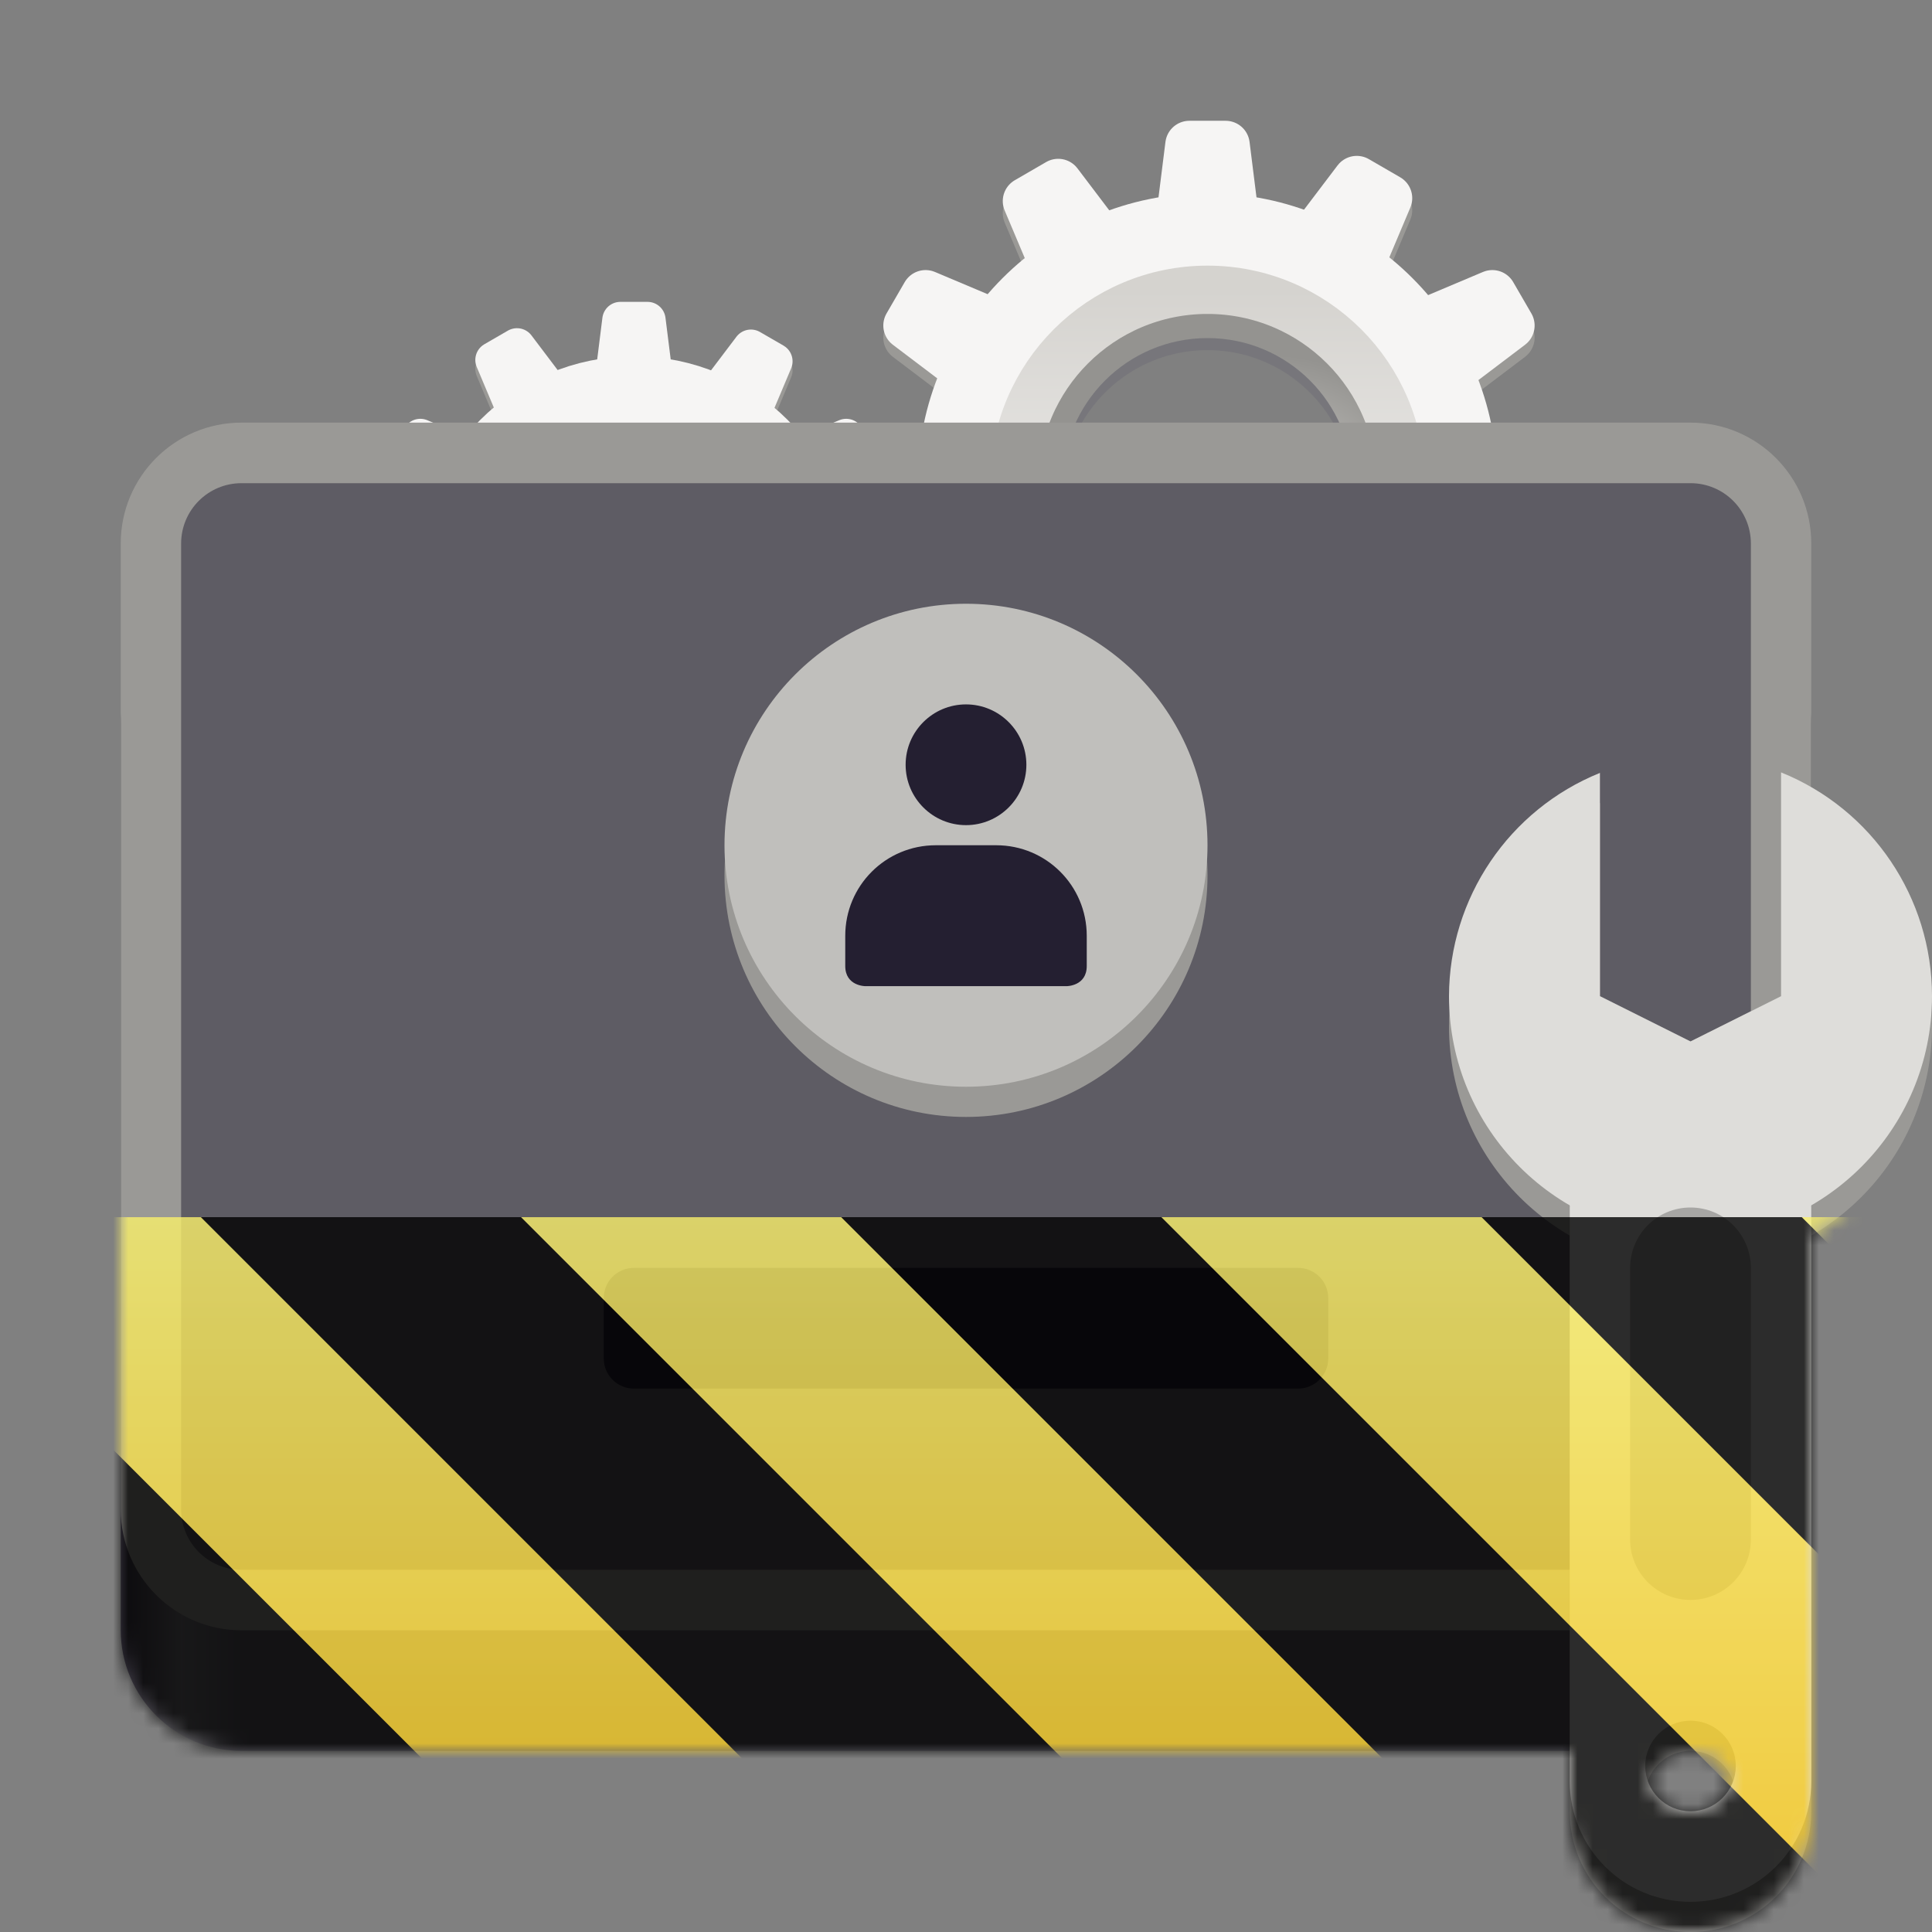 <?xml version="1.0" encoding="UTF-8"?>
<svg height="128px" viewBox="0 0 128 128" width="128px" xmlns="http://www.w3.org/2000/svg" xmlns:xlink="http://www.w3.org/1999/xlink">
    <rect x="0" y="0" width="128" height="128" fill="#808080" stroke="none"/>
    <linearGradient id="a" gradientUnits="userSpaceOnUse" x1="64" x2="64" y1="262.5" y2="232">
        <stop offset="0" stop-color="#9a9996"/>
        <stop offset="1" stop-color="#77767b"/>
    </linearGradient>
    <radialGradient id="b" cx="-243.067" cy="-74.6" gradientUnits="userSpaceOnUse" r="28.267">
        <stop offset="0" stop-color="#d5d3cf"/>
        <stop offset="1" stop-color="#949390"/>
    </radialGradient>
    <linearGradient id="c" gradientUnits="userSpaceOnUse" x1="204" x2="268" y1="-64" y2="-64">
        <stop offset="0" stop-color="#d5d3cf"/>
        <stop offset="1" stop-color="#f6f5f4"/>
    </linearGradient>
    <linearGradient id="d" gradientUnits="userSpaceOnUse" x1="8" x2="120" y1="116" y2="116">
        <stop offset="0" stop-color="#3d3846"/>
        <stop offset="0.036" stop-color="#77767b"/>
        <stop offset="0.071" stop-color="#5e5c64"/>
        <stop offset="0.929" stop-color="#5e5c64"/>
        <stop offset="0.964" stop-color="#77767b"/>
        <stop offset="1" stop-color="#3d3846"/>
    </linearGradient>
    <clipPath id="e">
        <rect height="128" width="128"/>
    </clipPath>
    <clipPath id="f">
        <rect height="128" width="128"/>
    </clipPath>
    <filter id="g" height="100%" width="100%" x="0%" y="0%">
        <feColorMatrix in="SourceGraphic" type="matrix" values="0 0 0 0 1 0 0 0 0 1 0 0 0 0 1 0 0 0 1 0"/>
    </filter>
    <mask id="h">
        <g clip-path="url(#f)" filter="url(#g)">
            <g clip-path="url(#e)">
                <path d="m 66.998 121.998 h -5.996 l -2.002 -15.996 h 10 z m 0 0" fill="#9a9996" stroke="#9a9996" stroke-linecap="round" stroke-linejoin="round" stroke-width="8" transform="matrix(0.4 0 0 0.4 54.4 6.4)"/>
                <path d="m 61.002 9.996 h 5.996 l 2.002 16.006 h -10 z m 0 0" fill="#9a9996" stroke="#9a9996" stroke-linecap="round" stroke-linejoin="round" stroke-width="8" transform="matrix(0.4 0 0 0.4 54.4 6.4)"/>
                <path d="m 667 291.996 h -5.996 l -2.002 -15.996 h 10 z m 0 0" fill="#9a9996" stroke="#9a9996" stroke-linecap="round" stroke-linejoin="round" stroke-width="8" transform="matrix(0 0.4 -0.4 0 174.4 -232.8)"/>
                <path d="m 661.004 180.004 h 5.996 l 2.002 15.996 h -10 z m 0 0" fill="#9a9996" stroke="#9a9996" stroke-linecap="round" stroke-linejoin="round" stroke-width="8" transform="matrix(0 0.4 -0.4 0 174.4 -232.8)"/>
                <path d="m 667.005 292 l -6.003 -0.007 l -2.006 -15.993 l 10.002 -0.001 z m 0 0" fill="#9a9996" stroke="#9a9996" stroke-linecap="round" stroke-linejoin="round" stroke-width="8" transform="matrix(-0.2 0.346 -0.346 -0.2 294.553 -150.016)"/>
                <path d="m 660.999 179.997 l 6.003 0.007 l 1.997 15.998 l -10.002 0.001 z m 0 0" fill="#9a9996" stroke="#9a9996" stroke-linecap="round" stroke-linejoin="round" stroke-width="8" transform="matrix(-0.2 0.346 -0.346 -0.2 294.553 -150.016)"/>
                <path d="m 666.997 292.001 l -5.998 -0.001 l -2.001 -16.006 l 10.01 0.006 z m 0 0" fill="#9a9996" stroke="#9a9996" stroke-linecap="round" stroke-linejoin="round" stroke-width="8" transform="matrix(-0.346 0.2 -0.2 -0.346 357.216 -18.247)"/>
                <path d="m 661.001 180.004 l 5.998 0.001 l 2.006 15.998 l -10.01 -0.006 z m 0 0" fill="#9a9996" stroke="#9a9996" stroke-linecap="round" stroke-linejoin="round" stroke-width="8" transform="matrix(-0.346 0.2 -0.2 -0.346 357.216 -18.247)"/>
                <path d="m 666.999 291.994 l -5.998 0.001 l -2.006 -15.993 l 10.01 -0.006 z m 0 0" fill="#9a9996" stroke="#9a9996" stroke-linecap="round" stroke-linejoin="round" stroke-width="8" transform="matrix(0.346 0.2 -0.2 0.346 -102.816 -181.753)"/>
                <path d="m 660.999 180 l 5.998 -0.001 l 2.011 16.002 l -10.01 0.006 z m 0 0" fill="#9a9996" stroke="#9a9996" stroke-linecap="round" stroke-linejoin="round" stroke-width="8" transform="matrix(0.346 0.2 -0.2 0.346 -102.816 -181.753)"/>
                <path d="m 667.002 291.995 l -6.003 0.007 l -2.001 -16.006 l 10.002 0.001 z m 0 0" fill="#9a9996" stroke="#9a9996" stroke-linecap="round" stroke-linejoin="round" stroke-width="8" transform="matrix(0.2 0.346 -0.346 0.2 28.953 -244.416)"/>
                <path d="m 661.001 180.007 l 6.003 -0.007 l 1.993 16.002 l -10.002 -0.001 z m 0 0" fill="#9a9996" stroke="#9a9996" stroke-linecap="round" stroke-linejoin="round" stroke-width="8" transform="matrix(0.2 0.346 -0.346 0.2 28.953 -244.416)"/>
                <path d="m 66.998 119.996 h -5.996 l -2.002 -15.996 h 10 z m 0 0" fill="#f6f5f4" stroke="#f6f5f4" stroke-linecap="round" stroke-linejoin="round" stroke-width="8" transform="matrix(0.4 0 0 0.4 54.4 6.4)"/>
                <path d="m 61.002 8.004 h 5.996 l 2.002 15.996 h -10 z m 0 0" fill="#f6f5f4" stroke="#f6f5f4" stroke-linecap="round" stroke-linejoin="round" stroke-width="8" transform="matrix(0.4 0 0 0.4 54.4 6.4)"/>
                <path d="m 666.998 291.996 h -5.996 l -2.002 -15.996 h 10 z m 0 0" fill="#f6f5f4" stroke="#f6f5f4" stroke-linecap="round" stroke-linejoin="round" stroke-width="8" transform="matrix(0 0.4 -0.4 0 174.4 -233.6)"/>
                <path d="m 661.002 180.004 h 5.996 l 2.002 15.996 h -10 z m 0 0" fill="#f6f5f4" stroke="#f6f5f4" stroke-linecap="round" stroke-linejoin="round" stroke-width="8" transform="matrix(0 0.4 -0.4 0 174.4 -233.6)"/>
                <path d="m 667.003 292.001 l -6.003 -0.007 l -2.006 -15.993 l 10.002 -0.001 z m 0 0" fill="#f6f5f4" stroke="#f6f5f4" stroke-linecap="round" stroke-linejoin="round" stroke-width="8" transform="matrix(-0.2 0.346 -0.346 -0.2 294.553 -150.816)"/>
                <path d="m 660.998 179.998 l 6.003 0.007 l 2.006 15.993 l -10.01 0.006 z m 0 0" fill="#f6f5f4" stroke="#f6f5f4" stroke-linecap="round" stroke-linejoin="round" stroke-width="8" transform="matrix(-0.2 0.346 -0.346 -0.2 294.553 -150.816)"/>
                <path d="m 667.001 291.994 l -6.003 0.007 l -2.001 -16.006 l 10.01 0.006 z m 0 0" fill="#f6f5f4" stroke="#f6f5f4" stroke-linecap="round" stroke-linejoin="round" stroke-width="8" transform="matrix(-0.346 0.2 -0.2 -0.346 357.216 -19.047)"/>
                <path d="m 661 180.006 l 6.003 -0.007 l 2.001 16.006 l -10.01 -0.006 z m 0 0" fill="#f6f5f4" stroke="#f6f5f4" stroke-linecap="round" stroke-linejoin="round" stroke-width="8" transform="matrix(-0.346 0.2 -0.2 -0.346 357.216 -19.047)"/>
                <path d="m 667.003 292.001 l -6.003 -0.007 l -2.006 -15.993 l 10.01 -0.006 z m 0 0" fill="#f6f5f4" stroke="#f6f5f4" stroke-linecap="round" stroke-linejoin="round" stroke-width="8" transform="matrix(0.346 0.2 -0.2 0.346 -102.816 -182.553)"/>
                <path d="m 660.998 179.998 l 6.003 0.007 l 2.006 15.993 l -10.01 0.006 z m 0 0" fill="#f6f5f4" stroke="#f6f5f4" stroke-linecap="round" stroke-linejoin="round" stroke-width="8" transform="matrix(0.346 0.2 -0.2 0.346 -102.816 -182.553)"/>
                <path d="m 667.001 291.994 l -6.003 0.007 l -2.001 -16.006 l 10.01 0.006 z m 0 0" fill="#f6f5f4" stroke="#f6f5f4" stroke-linecap="round" stroke-linejoin="round" stroke-width="8" transform="matrix(0.2 0.346 -0.346 0.2 28.953 -245.216)"/>
                <path d="m 661 180.006 l 6.003 -0.007 l 1.993 16.002 l -10.002 -0.001 z m 0 0" fill="#f6f5f4" stroke="#f6f5f4" stroke-linecap="round" stroke-linejoin="round" stroke-width="8" transform="matrix(0.2 0.346 -0.346 0.2 28.953 -245.216)"/>
                <path d="m 99.996 238.002 c 0 19.883 -16.113 35.996 -35.996 35.996 s -35.996 -16.113 -35.996 -35.996 s 16.113 -36.006 35.996 -36.006 s 35.996 16.123 35.996 36.006 z m 0 0" fill="none" stroke="url(#a)" stroke-width="24" transform="matrix(0.4 0 0 0.4 54.4 -62.4)"/>
                <path d="m 101.998 64 c 0 20.986 -17.012 37.998 -37.998 37.998 s -37.998 -17.012 -37.998 -37.998 s 17.012 -37.998 37.998 -37.998 s 37.998 17.012 37.998 37.998 z m 0 0" fill="none" stroke="#f6f5f4" stroke-width="20" transform="matrix(0.4 0 0 0.4 54.4 6.4)"/>
                <path d="m -209.496 -64 c 0 14.639 -11.865 26.504 -26.504 26.504 s -26.504 -11.865 -26.504 -26.504 s 11.865 -26.504 26.504 -26.504 s 26.504 11.865 26.504 26.504 z m -0.01 0 h 0.01 m 0 0" fill="none" stroke="url(#b)" stroke-linecap="square" stroke-linejoin="round" stroke-width="5" transform="matrix(0 -0.4 -0.4 0 54.4 -62.4)"/>
                <path d="m 268.002 -64 c 0 17.676 -14.326 32.002 -32.002 32.002 c -17.676 0 -32.002 -14.326 -32.002 -32.002 c 0 -17.676 14.326 -32.002 32.002 -32.002 c 17.676 0 32.002 14.326 32.002 32.002 z m 0 0" fill="none" stroke="url(#c)" stroke-linecap="square" stroke-linejoin="round" stroke-width="8" transform="matrix(0 0.4 -0.4 0 54.4 -62.4)"/>
                <path d="m 66.995 121.995 h -5.99 l -2.005 -15.99 h 10 z m 0 0" fill="#9a9996" stroke="#9a9996" stroke-linecap="round" stroke-linejoin="round" stroke-width="8" transform="matrix(0.3 0 0 0.3 22.8 18.8)"/>
                <path d="m 61.005 10.003 h 5.99 l 2.005 16.003 h -10 z m 0 0" fill="#9a9996" stroke="#9a9996" stroke-linecap="round" stroke-linejoin="round" stroke-width="8" transform="matrix(0.3 0 0 0.3 22.8 18.8)"/>
                <path d="m 667 292.003 h -6.003 l -1.992 -16.003 h 10 z m 0 0" fill="#9a9996" stroke="#9a9996" stroke-linecap="round" stroke-linejoin="round" stroke-width="8" transform="matrix(0 0.3 -0.3 0 112.8 -160.6)"/>
                <path d="m 660.997 179.997 h 6.003 l 2.005 16.003 h -10 z m 0 0" fill="#9a9996" stroke="#9a9996" stroke-linecap="round" stroke-linejoin="round" stroke-width="8" transform="matrix(0 0.3 -0.3 0 112.8 -160.6)"/>
                <path d="m 667.005 292 l -6.003 -0.007 l -2.004 -15.998 l 9.999 0.001 z m 0 0" fill="#9a9996" stroke="#9a9996" stroke-linecap="round" stroke-linejoin="round" stroke-width="8" transform="matrix(-0.15 0.26 -0.26 -0.15 202.915 -98.512)"/>
                <path d="m 660.994 180.001 l 6.003 0.007 l 2.004 15.998 l -9.999 -0.001 z m 0 0" fill="#9a9996" stroke="#9a9996" stroke-linecap="round" stroke-linejoin="round" stroke-width="8" transform="matrix(-0.15 0.26 -0.26 -0.15 202.915 -98.512)"/>
                <path d="m 667 292.003 l -5.997 -0.004 l -2.009 -16 l 10.01 0.006 z m 0 0" fill="#9a9996" stroke="#9a9996" stroke-linecap="round" stroke-linejoin="round" stroke-width="8" transform="matrix(-0.26 0.15 -0.15 -0.26 249.912 0.315)"/>
                <path d="m 660.999 180 l 5.997 0.004 l 2.009 16 l -10.01 -0.006 z m 0 0" fill="#9a9996" stroke="#9a9996" stroke-linecap="round" stroke-linejoin="round" stroke-width="8" transform="matrix(-0.26 0.15 -0.15 -0.26 249.912 0.315)"/>
                <path d="m 666.996 291.996 l -5.997 0.004 l -2.004 -15.998 l 10.01 -0.006 z m 0 0" fill="#9a9996" stroke="#9a9996" stroke-linecap="round" stroke-linejoin="round" stroke-width="8" transform="matrix(0.26 0.15 -0.15 0.26 -95.112 -122.315)"/>
                <path d="m 661.003 180.001 l 5.997 -0.004 l 2.004 15.998 l -10.01 0.006 z m 0 0" fill="#9a9996" stroke="#9a9996" stroke-linecap="round" stroke-linejoin="round" stroke-width="8" transform="matrix(0.26 0.15 -0.15 0.26 -95.112 -122.315)"/>
                <path d="m 666.997 291.992 l -6.003 0.007 l -1.991 -16.004 l 9.999 -0.001 z m 0 0" fill="#9a9996" stroke="#9a9996" stroke-linecap="round" stroke-linejoin="round" stroke-width="8" transform="matrix(0.15 0.26 -0.26 0.15 3.715 -169.312)"/>
                <path d="m 661.001 180.007 l 6.003 -0.007 l 1.991 16.004 l -9.999 0.001 z m 0 0" fill="#9a9996" stroke="#9a9996" stroke-linecap="round" stroke-linejoin="round" stroke-width="8" transform="matrix(0.15 0.26 -0.26 0.15 3.715 -169.312)"/>
                <path d="m 66.995 120.003 h -5.99 l -2.005 -16.003 h 10 z m 0 0" fill="#f6f5f4" stroke="#f6f5f4" stroke-linecap="round" stroke-linejoin="round" stroke-width="8" transform="matrix(0.3 0 0 0.3 22.8 18.8)"/>
                <path d="m 61.005 7.997 h 5.99 l 2.005 16.003 h -10 z m 0 0" fill="#f6f5f4" stroke="#f6f5f4" stroke-linecap="round" stroke-linejoin="round" stroke-width="8" transform="matrix(0.3 0 0 0.3 22.8 18.8)"/>
                <path d="m 666.995 292.003 h -5.99 l -2.005 -16.003 h 10 z m 0 0" fill="#f6f5f4" stroke="#f6f5f4" stroke-linecap="round" stroke-linejoin="round" stroke-width="8" transform="matrix(0 0.3 -0.3 0 112.8 -161.2)"/>
                <path d="m 661.005 179.997 h 5.99 l 2.005 16.003 h -10 z m 0 0" fill="#f6f5f4" stroke="#f6f5f4" stroke-linecap="round" stroke-linejoin="round" stroke-width="8" transform="matrix(0 0.3 -0.3 0 112.8 -161.2)"/>
                <path d="m 667 292.003 l -6.003 -0.007 l -2.004 -15.998 l 9.999 0.001 z m 0 0" fill="#f6f5f4" stroke="#f6f5f4" stroke-linecap="round" stroke-linejoin="round" stroke-width="8" transform="matrix(-0.15 0.26 -0.26 -0.15 202.915 -99.112)"/>
                <path d="m 661 179.997 l 6.003 0.007 l 2.004 15.998 l -10.01 0.006 z m 0 0" fill="#f6f5f4" stroke="#f6f5f4" stroke-linecap="round" stroke-linejoin="round" stroke-width="8" transform="matrix(-0.15 0.26 -0.26 -0.15 202.915 -99.112)"/>
                <path d="m 667.003 291.996 l -6.003 0.007 l -2.002 -16.011 l 10.01 0.006 z m 0 0" fill="#f6f5f4" stroke="#f6f5f4" stroke-linecap="round" stroke-linejoin="round" stroke-width="8" transform="matrix(-0.26 0.15 -0.15 -0.26 249.912 -0.285)"/>
                <path d="m 660.997 180.004 l 6.003 -0.007 l 2.002 16.011 l -10.01 -0.006 z m 0 0" fill="#f6f5f4" stroke="#f6f5f4" stroke-linecap="round" stroke-linejoin="round" stroke-width="8" transform="matrix(-0.26 0.15 -0.15 -0.26 249.912 -0.285)"/>
                <path d="m 667 292.003 l -6.003 -0.007 l -2.004 -15.998 l 10.01 -0.006 z m 0 0" fill="#f6f5f4" stroke="#f6f5f4" stroke-linecap="round" stroke-linejoin="round" stroke-width="8" transform="matrix(0.26 0.15 -0.15 0.26 -95.112 -122.915)"/>
                <path d="m 661.001 179.996 l 6.003 0.007 l 2.004 15.998 l -10.01 0.006 z m 0 0" fill="#f6f5f4" stroke="#f6f5f4" stroke-linecap="round" stroke-linejoin="round" stroke-width="8" transform="matrix(0.26 0.15 -0.15 0.26 -95.112 -122.915)"/>
                <path d="m 667.004 291.996 l -6.003 0.007 l -2.002 -16.011 l 10.01 0.006 z m 0 0" fill="#f6f5f4" stroke="#f6f5f4" stroke-linecap="round" stroke-linejoin="round" stroke-width="8" transform="matrix(0.15 0.26 -0.26 0.15 3.715 -169.912)"/>
                <path d="m 660.997 180.004 l 6.003 -0.007 l 1.991 16.004 l -9.999 0.001 z m 0 0" fill="#f6f5f4" stroke="#f6f5f4" stroke-linecap="round" stroke-linejoin="round" stroke-width="8" transform="matrix(0.15 0.26 -0.26 0.15 3.715 -169.912)"/>
                <path d="m 100.003 238.005 c 0 19.883 -16.12 35.99 -36.003 35.99 s -36.003 -16.107 -36.003 -35.99 c 0 -19.883 16.12 -36.003 36.003 -36.003 s 36.003 16.12 36.003 36.003 z m 0 0" fill="none" stroke="url(#a)" stroke-width="24" transform="matrix(0.3 0 0 0.3 22.8 -32.8)"/>
                <path d="m 101.995 64 c 0 20.99 -17.005 37.995 -37.995 37.995 s -37.995 -17.005 -37.995 -37.995 c 0 -20.99 17.005 -37.995 37.995 -37.995 s 37.995 17.005 37.995 37.995 z m 0 0" fill="none" stroke="#f6f5f4" stroke-width="20" transform="matrix(0.3 0 0 0.3 22.8 18.8)"/>
                <path d="m -209.503 -64 c 0 14.635 -11.862 26.497 -26.497 26.497 s -26.497 -11.862 -26.497 -26.497 s 11.862 -26.497 26.497 -26.497 s 26.497 11.862 26.497 26.497 z m 0 0" fill="none" stroke="url(#b)" stroke-linecap="square" stroke-linejoin="round" stroke-width="5" transform="matrix(0 -0.3 -0.3 0 22.8 -32.8)"/>
                <path d="m 16 40 h 96 c 4.418 0 8 3.582 8 8 v 60 c 0 4.418 -3.582 8 -8 8 h -96 c -4.418 0 -8 -3.582 -8 -8 v -60 c 0 -4.418 3.582 -8 8 -8 z m 0 0" fill="url(#d)"/>
                <path d="m 16 28 h 96 c 4.418 0 8 3.582 8 8 v 64.012 c 0 4.418 -3.582 8 -8 8 h -96 c -4.418 0 -8 -3.582 -8 -8 v -64.012 c 0 -4.418 3.582 -8 8 -8 z m 0 0" fill="#9a9996"/>
                <path d="m 16 32.012 h 96 c 2.211 0 4 1.789 4 4 v 63.988 c 0 2.211 -1.789 4 -4 4 h -96 c -2.211 0 -4 -1.789 -4 -4 v -63.988 c 0 -2.211 1.789 -4 4 -4 z m 0 0" fill="#5e5c64"/>
                <path d="m 80 58 c 0 8.836 -7.164 16 -16 16 s -16 -7.164 -16 -16 s 7.164 -16 16 -16 s 16 7.164 16 16 z m 0 0" fill="#9a9996"/>
                <path d="m 80 56 c 0 8.836 -7.164 16 -16 16 s -16 -7.164 -16 -16 s 7.164 -16 16 -16 s 16 7.164 16 16 z m 0 0" fill="#c0bfbc"/>
                <path d="m 64 46.668 c -2.207 0 -4 1.793 -4 4 s 1.793 4 4 4 s 4 -1.793 4 -4 s -1.793 -4 -4 -4 z m -2 9.332 c -3.324 0 -6 2.68 -6 6 v 2 c 0 1.336 1.332 1.336 1.332 1.336 h 13.336 s 1.332 0 1.332 -1.336 v -2 c 0 -3.32 -2.676 -6 -6 -6 z m 0 0" fill="#241f31"/>
                <path d="m 42 84 h 44 c 1.105 0 2 0.895 2 2 v 4 c 0 1.105 -0.895 2 -2 2 h -44 c -1.105 0 -2 -0.895 -2 -2 v -4 c 0 -1.105 0.895 -2 2 -2 z m 0 0" fill="#241f31"/>
                <path d="m 118 53.172 v 12.828 l -6 3 l -6 -3 v -12.793 c -6.031 2.438 -9.984 8.289 -10 14.793 c 0 8.836 7.164 16 16 16 s 16 -7.164 16 -16 c 0 -6.52 -3.957 -12.387 -10 -14.828 z m 0 0" fill="#9a9996"/>
                <path d="m 118 51.172 v 14.828 l -6 3 l -6 -3 v -14.793 c -6.031 2.438 -9.984 8.289 -10 14.793 c 0 8.836 7.164 16 16 16 s 16 -7.164 16 -16 c 0 -6.52 -3.957 -12.387 -10 -14.828 z m 0 0" fill="#deddda"/>
                <path d="m 112 74 c -4.434 0 -8 3.566 -8 8 v 38 c 0 4.434 3.566 8 8 8 c 4.43 0 8 -3.566 8 -8 v -38 c 0 -4.434 -3.57 -8 -8 -8 z m 0 42 c 1.656 0 3 1.344 3 3 s -1.344 3 -3 3 s -3 -1.344 -3 -3 s 1.344 -3 3 -3 z m 0 0" fill="#9a9996"/>
                <path d="m 112 72 c -4.434 0 -8 3.566 -8 8 v 38 c 0 4.434 3.566 8 8 8 c 4.43 0 8 -3.566 8 -8 v -38 c 0 -4.434 -3.57 -8 -8 -8 z m 0 42 c 1.656 0 3 1.344 3 3 s -1.344 3 -3 3 s -3 -1.344 -3 -3 s 1.344 -3 3 -3 z m 0 0" fill="#deddda"/>
                <path d="m 112 80 c 2.207 0 4 1.789 4 4 v 18 c 0 2.211 -1.793 4 -4 4 c -2.211 0 -4 -1.789 -4 -4 v -18 c 0 -2.211 1.789 -4 4 -4 z m 0 0" fill="#a7a6a4"/>
            </g>
        </g>
    </mask>
    <mask id="i">
        <g filter="url(#g)">
            <rect fill-opacity="0.8" height="128" width="128"/>
        </g>
    </mask>
    <linearGradient id="j" gradientTransform="matrix(0 0.37 -0.985 0 295.385 -30.36)" gradientUnits="userSpaceOnUse" x1="300" x2="428" y1="235" y2="235">
        <stop offset="0" stop-color="#f9f06b"/>
        <stop offset="1" stop-color="#f5c211"/>
    </linearGradient>
    <clipPath id="k">
        <rect height="128" width="128"/>
    </clipPath>
    <clipPath id="l">
        <rect height="128" width="128"/>
    </clipPath>
    <path d="m 81.199 55.199 h -2.398 l -0.801 -6.398 h 4 z m 0 0" fill="#9a9996" stroke="#9a9996" stroke-linecap="round" stroke-linejoin="round" stroke-width="3.2"/>
    <path d="m 78.801 10.398 h 2.398 l 0.801 6.402 h -4 z m 0 0" fill="#9a9996" stroke="#9a9996" stroke-linecap="round" stroke-linejoin="round" stroke-width="3.2"/>
    <path d="m 667 291.996 h -5.996 l -2.002 -15.996 h 10 z m 0 0" fill="#9a9996" stroke="#9a9996" stroke-linecap="round" stroke-linejoin="round" stroke-width="8" transform="matrix(0 0.4 -0.4 0 174.4 -232.8)"/>
    <path d="m 661.004 180.004 h 5.996 l 2.002 15.996 h -10 z m 0 0" fill="#9a9996" stroke="#9a9996" stroke-linecap="round" stroke-linejoin="round" stroke-width="8" transform="matrix(0 0.4 -0.4 0 174.4 -232.8)"/>
    <path d="m 667.005 292 l -6.003 -0.007 l -2.006 -15.993 l 10.002 -0.001 z m 0 0" fill="#9a9996" stroke="#9a9996" stroke-linecap="round" stroke-linejoin="round" stroke-width="8" transform="matrix(-0.2 0.346 -0.346 -0.2 294.553 -150.016)"/>
    <path d="m 660.999 179.997 l 6.003 0.007 l 1.997 15.998 l -10.002 0.001 z m 0 0" fill="#9a9996" stroke="#9a9996" stroke-linecap="round" stroke-linejoin="round" stroke-width="8" transform="matrix(-0.2 0.346 -0.346 -0.2 294.553 -150.016)"/>
    <path d="m 666.997 292.001 l -5.998 -0.001 l -2.001 -16.006 l 10.01 0.006 z m 0 0" fill="#9a9996" stroke="#9a9996" stroke-linecap="round" stroke-linejoin="round" stroke-width="8" transform="matrix(-0.346 0.2 -0.2 -0.346 357.216 -18.247)"/>
    <path d="m 661.001 180.004 l 5.998 0.001 l 2.006 15.998 l -10.01 -0.006 z m 0 0" fill="#9a9996" stroke="#9a9996" stroke-linecap="round" stroke-linejoin="round" stroke-width="8" transform="matrix(-0.346 0.2 -0.2 -0.346 357.216 -18.247)"/>
    <path d="m 666.999 291.994 l -5.998 0.001 l -2.006 -15.993 l 10.01 -0.006 z m 0 0" fill="#9a9996" stroke="#9a9996" stroke-linecap="round" stroke-linejoin="round" stroke-width="8" transform="matrix(0.346 0.2 -0.2 0.346 -102.816 -181.753)"/>
    <path d="m 660.999 180 l 5.998 -0.001 l 2.011 16.002 l -10.01 0.006 z m 0 0" fill="#9a9996" stroke="#9a9996" stroke-linecap="round" stroke-linejoin="round" stroke-width="8" transform="matrix(0.346 0.2 -0.2 0.346 -102.816 -181.753)"/>
    <path d="m 667.002 291.995 l -6.003 0.007 l -2.001 -16.006 l 10.002 0.001 z m 0 0" fill="#9a9996" stroke="#9a9996" stroke-linecap="round" stroke-linejoin="round" stroke-width="8" transform="matrix(0.2 0.346 -0.346 0.2 28.953 -244.416)"/>
    <path d="m 661.001 180.007 l 6.003 -0.007 l 1.993 16.002 l -10.002 -0.001 z m 0 0" fill="#9a9996" stroke="#9a9996" stroke-linecap="round" stroke-linejoin="round" stroke-width="8" transform="matrix(0.2 0.346 -0.346 0.2 28.953 -244.416)"/>
    <path d="m 81.199 54.398 h -2.398 l -0.801 -6.398 h 4 z m 0 0" fill="#f6f5f4" stroke="#f6f5f4" stroke-linecap="round" stroke-linejoin="round" stroke-width="3.2"/>
    <path d="m 78.801 9.602 h 2.398 l 0.801 6.398 h -4 z m 0 0" fill="#f6f5f4" stroke="#f6f5f4" stroke-linecap="round" stroke-linejoin="round" stroke-width="3.2"/>
    <path d="m 666.998 291.996 h -5.996 l -2.002 -15.996 h 10 z m 0 0" fill="#f6f5f4" stroke="#f6f5f4" stroke-linecap="round" stroke-linejoin="round" stroke-width="8" transform="matrix(0 0.4 -0.4 0 174.4 -233.6)"/>
    <path d="m 661.002 180.004 h 5.996 l 2.002 15.996 h -10 z m 0 0" fill="#f6f5f4" stroke="#f6f5f4" stroke-linecap="round" stroke-linejoin="round" stroke-width="8" transform="matrix(0 0.4 -0.4 0 174.4 -233.6)"/>
    <path d="m 667.003 292.001 l -6.003 -0.007 l -2.006 -15.993 l 10.002 -0.001 z m 0 0" fill="#f6f5f4" stroke="#f6f5f4" stroke-linecap="round" stroke-linejoin="round" stroke-width="8" transform="matrix(-0.2 0.346 -0.346 -0.2 294.553 -150.816)"/>
    <path d="m 660.998 179.998 l 6.003 0.007 l 2.006 15.993 l -10.01 0.006 z m 0 0" fill="#f6f5f4" stroke="#f6f5f4" stroke-linecap="round" stroke-linejoin="round" stroke-width="8" transform="matrix(-0.2 0.346 -0.346 -0.2 294.553 -150.816)"/>
    <path d="m 667.001 291.994 l -6.003 0.007 l -2.001 -16.006 l 10.01 0.006 z m 0 0" fill="#f6f5f4" stroke="#f6f5f4" stroke-linecap="round" stroke-linejoin="round" stroke-width="8" transform="matrix(-0.346 0.2 -0.2 -0.346 357.216 -19.047)"/>
    <path d="m 661 180.006 l 6.003 -0.007 l 2.001 16.006 l -10.01 -0.006 z m 0 0" fill="#f6f5f4" stroke="#f6f5f4" stroke-linecap="round" stroke-linejoin="round" stroke-width="8" transform="matrix(-0.346 0.2 -0.2 -0.346 357.216 -19.047)"/>
    <path d="m 667.003 292.001 l -6.003 -0.007 l -2.006 -15.993 l 10.01 -0.006 z m 0 0" fill="#f6f5f4" stroke="#f6f5f4" stroke-linecap="round" stroke-linejoin="round" stroke-width="8" transform="matrix(0.346 0.2 -0.2 0.346 -102.816 -182.553)"/>
    <path d="m 660.998 179.998 l 6.003 0.007 l 2.006 15.993 l -10.01 0.006 z m 0 0" fill="#f6f5f4" stroke="#f6f5f4" stroke-linecap="round" stroke-linejoin="round" stroke-width="8" transform="matrix(0.346 0.2 -0.2 0.346 -102.816 -182.553)"/>
    <path d="m 667.001 291.994 l -6.003 0.007 l -2.001 -16.006 l 10.01 0.006 z m 0 0" fill="#f6f5f4" stroke="#f6f5f4" stroke-linecap="round" stroke-linejoin="round" stroke-width="8" transform="matrix(0.2 0.346 -0.346 0.2 28.953 -245.216)"/>
    <path d="m 661 180.006 l 6.003 -0.007 l 1.993 16.002 l -10.002 -0.001 z m 0 0" fill="#f6f5f4" stroke="#f6f5f4" stroke-linecap="round" stroke-linejoin="round" stroke-width="8" transform="matrix(0.2 0.346 -0.346 0.2 28.953 -245.216)"/>
    <path d="m 99.996 238.002 c 0 19.883 -16.113 35.996 -35.996 35.996 s -35.996 -16.113 -35.996 -35.996 s 16.113 -36.006 35.996 -36.006 s 35.996 16.123 35.996 36.006 z m 0 0" fill="none" stroke="url(#a)" stroke-width="24" transform="matrix(0.4 0 0 0.4 54.4 -62.4)"/>
    <path d="m 95.199 32 c 0 8.395 -6.805 15.199 -15.199 15.199 s -15.199 -6.805 -15.199 -15.199 s 6.805 -15.199 15.199 -15.199 s 15.199 6.805 15.199 15.199 z m 0 0" fill="none" stroke="#f6f5f4" stroke-width="8"/>
    <g stroke-linejoin="round">
        <path d="m -209.496 -64 c 0 14.639 -11.865 26.504 -26.504 26.504 s -26.504 -11.865 -26.504 -26.504 s 11.865 -26.504 26.504 -26.504 s 26.504 11.865 26.504 26.504 z m -0.01 0 h 0.01 m 0 0" fill="none" stroke="url(#b)" stroke-linecap="square" stroke-width="5" transform="matrix(0 -0.4 -0.4 0 54.4 -62.4)"/>
        <path d="m 268.002 -64 c 0 17.676 -14.326 32.002 -32.002 32.002 c -17.676 0 -32.002 -14.326 -32.002 -32.002 c 0 -17.676 14.326 -32.002 32.002 -32.002 c 17.676 0 32.002 14.326 32.002 32.002 z m 0 0" fill="none" stroke="url(#c)" stroke-linecap="square" stroke-width="8" transform="matrix(0 0.4 -0.4 0 54.4 -62.4)"/>
        <path d="m 42.898 55.398 h -1.797 l -0.602 -4.797 h 3 z m 0 0" fill="#9a9996" stroke="#9a9996" stroke-linecap="round" stroke-width="2.4"/>
        <path d="m 41.102 21.801 h 1.797 l 0.602 4.801 h -3 z m 0 0" fill="#9a9996" stroke="#9a9996" stroke-linecap="round" stroke-width="2.4"/>
        <path d="m 667 292.003 h -6.003 l -1.992 -16.003 h 10 z m 0 0" fill="#9a9996" stroke="#9a9996" stroke-linecap="round" stroke-width="8" transform="matrix(0 0.3 -0.3 0 112.8 -160.6)"/>
        <path d="m 660.997 179.997 h 6.003 l 2.005 16.003 h -10 z m 0 0" fill="#9a9996" stroke="#9a9996" stroke-linecap="round" stroke-width="8" transform="matrix(0 0.3 -0.3 0 112.8 -160.6)"/>
        <path d="m 667.005 292 l -6.003 -0.007 l -2.004 -15.998 l 9.999 0.001 z m 0 0" fill="#9a9996" stroke="#9a9996" stroke-linecap="round" stroke-width="8" transform="matrix(-0.15 0.26 -0.26 -0.15 202.915 -98.512)"/>
        <path d="m 660.994 180.001 l 6.003 0.007 l 2.004 15.998 l -9.999 -0.001 z m 0 0" fill="#9a9996" stroke="#9a9996" stroke-linecap="round" stroke-width="8" transform="matrix(-0.15 0.26 -0.26 -0.15 202.915 -98.512)"/>
        <path d="m 667 292.003 l -5.997 -0.004 l -2.009 -16 l 10.01 0.006 z m 0 0" fill="#9a9996" stroke="#9a9996" stroke-linecap="round" stroke-width="8" transform="matrix(-0.26 0.15 -0.15 -0.26 249.912 0.315)"/>
        <path d="m 660.999 180 l 5.997 0.004 l 2.009 16 l -10.01 -0.006 z m 0 0" fill="#9a9996" stroke="#9a9996" stroke-linecap="round" stroke-width="8" transform="matrix(-0.26 0.15 -0.15 -0.26 249.912 0.315)"/>
        <path d="m 666.996 291.996 l -5.997 0.004 l -2.004 -15.998 l 10.01 -0.006 z m 0 0" fill="#9a9996" stroke="#9a9996" stroke-linecap="round" stroke-width="8" transform="matrix(0.26 0.15 -0.15 0.26 -95.112 -122.315)"/>
        <path d="m 661.003 180.001 l 5.997 -0.004 l 2.004 15.998 l -10.01 0.006 z m 0 0" fill="#9a9996" stroke="#9a9996" stroke-linecap="round" stroke-width="8" transform="matrix(0.26 0.15 -0.15 0.26 -95.112 -122.315)"/>
        <path d="m 666.997 291.992 l -6.003 0.007 l -1.991 -16.004 l 9.999 -0.001 z m 0 0" fill="#9a9996" stroke="#9a9996" stroke-linecap="round" stroke-width="8" transform="matrix(0.15 0.26 -0.26 0.15 3.715 -169.312)"/>
        <path d="m 661.001 180.007 l 6.003 -0.007 l 1.991 16.004 l -9.999 0.001 z m 0 0" fill="#9a9996" stroke="#9a9996" stroke-linecap="round" stroke-width="8" transform="matrix(0.15 0.26 -0.26 0.15 3.715 -169.312)"/>
        <path d="m 42.898 54.801 h -1.797 l -0.602 -4.801 h 3 z m 0 0" fill="#f6f5f4" stroke="#f6f5f4" stroke-linecap="round" stroke-width="2.4"/>
        <path d="m 41.102 21.199 h 1.797 l 0.602 4.801 h -3 z m 0 0" fill="#f6f5f4" stroke="#f6f5f4" stroke-linecap="round" stroke-width="2.4"/>
        <path d="m 666.995 292.003 h -5.99 l -2.005 -16.003 h 10 z m 0 0" fill="#f6f5f4" stroke="#f6f5f4" stroke-linecap="round" stroke-width="8" transform="matrix(0 0.3 -0.3 0 112.8 -161.2)"/>
        <path d="m 661.005 179.997 h 5.99 l 2.005 16.003 h -10 z m 0 0" fill="#f6f5f4" stroke="#f6f5f4" stroke-linecap="round" stroke-width="8" transform="matrix(0 0.3 -0.3 0 112.8 -161.2)"/>
        <path d="m 667 292.003 l -6.003 -0.007 l -2.004 -15.998 l 9.999 0.001 z m 0 0" fill="#f6f5f4" stroke="#f6f5f4" stroke-linecap="round" stroke-width="8" transform="matrix(-0.15 0.26 -0.26 -0.15 202.915 -99.112)"/>
        <path d="m 661 179.997 l 6.003 0.007 l 2.004 15.998 l -10.01 0.006 z m 0 0" fill="#f6f5f4" stroke="#f6f5f4" stroke-linecap="round" stroke-width="8" transform="matrix(-0.15 0.26 -0.26 -0.15 202.915 -99.112)"/>
        <path d="m 667.003 291.996 l -6.003 0.007 l -2.002 -16.011 l 10.01 0.006 z m 0 0" fill="#f6f5f4" stroke="#f6f5f4" stroke-linecap="round" stroke-width="8" transform="matrix(-0.26 0.15 -0.15 -0.26 249.912 -0.285)"/>
        <path d="m 660.997 180.004 l 6.003 -0.007 l 2.002 16.011 l -10.01 -0.006 z m 0 0" fill="#f6f5f4" stroke="#f6f5f4" stroke-linecap="round" stroke-width="8" transform="matrix(-0.26 0.15 -0.15 -0.26 249.912 -0.285)"/>
        <path d="m 667 292.003 l -6.003 -0.007 l -2.004 -15.998 l 10.01 -0.006 z m 0 0" fill="#f6f5f4" stroke="#f6f5f4" stroke-linecap="round" stroke-width="8" transform="matrix(0.26 0.15 -0.15 0.26 -95.112 -122.915)"/>
        <path d="m 661.001 179.996 l 6.003 0.007 l 2.004 15.998 l -10.01 0.006 z m 0 0" fill="#f6f5f4" stroke="#f6f5f4" stroke-linecap="round" stroke-width="8" transform="matrix(0.26 0.15 -0.15 0.26 -95.112 -122.915)"/>
        <path d="m 667.004 291.996 l -6.003 0.007 l -2.002 -16.011 l 10.01 0.006 z m 0 0" fill="#f6f5f4" stroke="#f6f5f4" stroke-linecap="round" stroke-width="8" transform="matrix(0.15 0.26 -0.26 0.15 3.715 -169.912)"/>
        <path d="m 660.997 180.004 l 6.003 -0.007 l 1.991 16.004 l -9.999 0.001 z m 0 0" fill="#f6f5f4" stroke="#f6f5f4" stroke-linecap="round" stroke-width="8" transform="matrix(0.15 0.26 -0.26 0.15 3.715 -169.912)"/>
    </g>
    <path d="m 100.003 238.005 c 0 19.883 -16.12 35.99 -36.003 35.99 s -36.003 -16.107 -36.003 -35.99 c 0 -19.883 16.12 -36.003 36.003 -36.003 s 36.003 16.12 36.003 36.003 z m 0 0" fill="none" stroke="url(#a)" stroke-width="24" transform="matrix(0.3 0 0 0.3 22.8 -32.8)"/>
    <path d="m 53.398 38 c 0 6.297 -5.102 11.398 -11.398 11.398 s -11.398 -5.102 -11.398 -11.398 c 0 -6.297 5.102 -11.398 11.398 -11.398 s 11.398 5.102 11.398 11.398 z m 0 0" fill="none" stroke="#f6f5f4" stroke-width="6"/>
    <path d="m -209.503 -64 c 0 14.635 -11.862 26.497 -26.497 26.497 s -26.497 -11.862 -26.497 -26.497 s 11.862 -26.497 26.497 -26.497 s 26.497 11.862 26.497 26.497 z m 0 0" fill="none" stroke="url(#b)" stroke-linecap="square" stroke-linejoin="round" stroke-width="5" transform="matrix(0 -0.3 -0.3 0 22.8 -32.8)"/>
    <path d="m 16 40 h 96 c 4.418 0 8 3.582 8 8 v 60 c 0 4.418 -3.582 8 -8 8 h -96 c -4.418 0 -8 -3.582 -8 -8 v -60 c 0 -4.418 3.582 -8 8 -8 z m 0 0" fill="url(#d)"/>
    <path d="m 16 28 h 96 c 4.418 0 8 3.582 8 8 v 64.012 c 0 4.418 -3.582 8 -8 8 h -96 c -4.418 0 -8 -3.582 -8 -8 v -64.012 c 0 -4.418 3.582 -8 8 -8 z m 0 0" fill="#9a9996"/>
    <path d="m 16 32.012 h 96 c 2.211 0 4 1.789 4 4 v 63.988 c 0 2.211 -1.789 4 -4 4 h -96 c -2.211 0 -4 -1.789 -4 -4 v -63.988 c 0 -2.211 1.789 -4 4 -4 z m 0 0" fill="#5e5c64"/>
    <path d="m 80 58 c 0 8.836 -7.164 16 -16 16 s -16 -7.164 -16 -16 s 7.164 -16 16 -16 s 16 7.164 16 16 z m 0 0" fill="#9a9996"/>
    <path d="m 80 56 c 0 8.836 -7.164 16 -16 16 s -16 -7.164 -16 -16 s 7.164 -16 16 -16 s 16 7.164 16 16 z m 0 0" fill="#c0bfbc"/>
    <path d="m 64 46.668 c -2.207 0 -4 1.793 -4 4 s 1.793 4 4 4 s 4 -1.793 4 -4 s -1.793 -4 -4 -4 z m -2 9.332 c -3.324 0 -6 2.68 -6 6 v 2 c 0 1.336 1.332 1.336 1.332 1.336 h 13.336 s 1.332 0 1.332 -1.336 v -2 c 0 -3.32 -2.676 -6 -6 -6 z m 0 0" fill="#241f31"/>
    <path d="m 42 84 h 44 c 1.105 0 2 0.895 2 2 v 4 c 0 1.105 -0.895 2 -2 2 h -44 c -1.105 0 -2 -0.895 -2 -2 v -4 c 0 -1.105 0.895 -2 2 -2 z m 0 0" fill="#241f31"/>
    <path d="m 118 53.172 v 12.828 l -6 3 l -6 -3 v -12.793 c -6.031 2.438 -9.984 8.289 -10 14.793 c 0 8.836 7.164 16 16 16 s 16 -7.164 16 -16 c 0 -6.52 -3.957 -12.387 -10 -14.828 z m 0 0" fill="#9a9996"/>
    <path d="m 118 51.172 v 14.828 l -6 3 l -6 -3 v -14.793 c -6.031 2.438 -9.984 8.289 -10 14.793 c 0 8.836 7.164 16 16 16 s 16 -7.164 16 -16 c 0 -6.52 -3.957 -12.387 -10 -14.828 z m 0 0" fill="#deddda"/>
    <path d="m 112 74 c -4.434 0 -8 3.566 -8 8 v 38 c 0 4.434 3.566 8 8 8 c 4.43 0 8 -3.566 8 -8 v -38 c 0 -4.434 -3.57 -8 -8 -8 z m 0 42 c 1.656 0 3 1.344 3 3 s -1.344 3 -3 3 s -3 -1.344 -3 -3 s 1.344 -3 3 -3 z m 0 0" fill="#9a9996"/>
    <path d="m 112 72 c -4.434 0 -8 3.566 -8 8 v 38 c 0 4.434 3.566 8 8 8 c 4.43 0 8 -3.566 8 -8 v -38 c 0 -4.434 -3.57 -8 -8 -8 z m 0 42 c 1.656 0 3 1.344 3 3 s -1.344 3 -3 3 s -3 -1.344 -3 -3 s 1.344 -3 3 -3 z m 0 0" fill="#deddda"/>
    <path d="m 112 80 c 2.207 0 4 1.789 4 4 v 18 c 0 2.211 -1.793 4 -4 4 c -2.211 0 -4 -1.789 -4 -4 v -18 c 0 -2.211 1.789 -4 4 -4 z m 0 0" fill="#a7a6a4"/>
    <g clip-path="url(#l)" mask="url(#h)">
        <g clip-path="url(#k)" mask="url(#i)">
            <path d="m 128 80.641 v 47.359 h -128 v -47.359 z m 0 0" fill="url(#j)"/>
            <path d="m 13.309 80.641 l 47.355 47.359 h 21.215 l -47.359 -47.359 z m 42.422 0 l 47.363 47.359 h 21.215 l -47.363 -47.359 z m 42.43 0 l 29.84 29.84 v -21.211 l -8.629 -8.629 z m -98.16 7.906 v 21.215 l 18.238 18.238 h 21.215 z m 0 0"/>
        </g>
    </g>
</svg>
